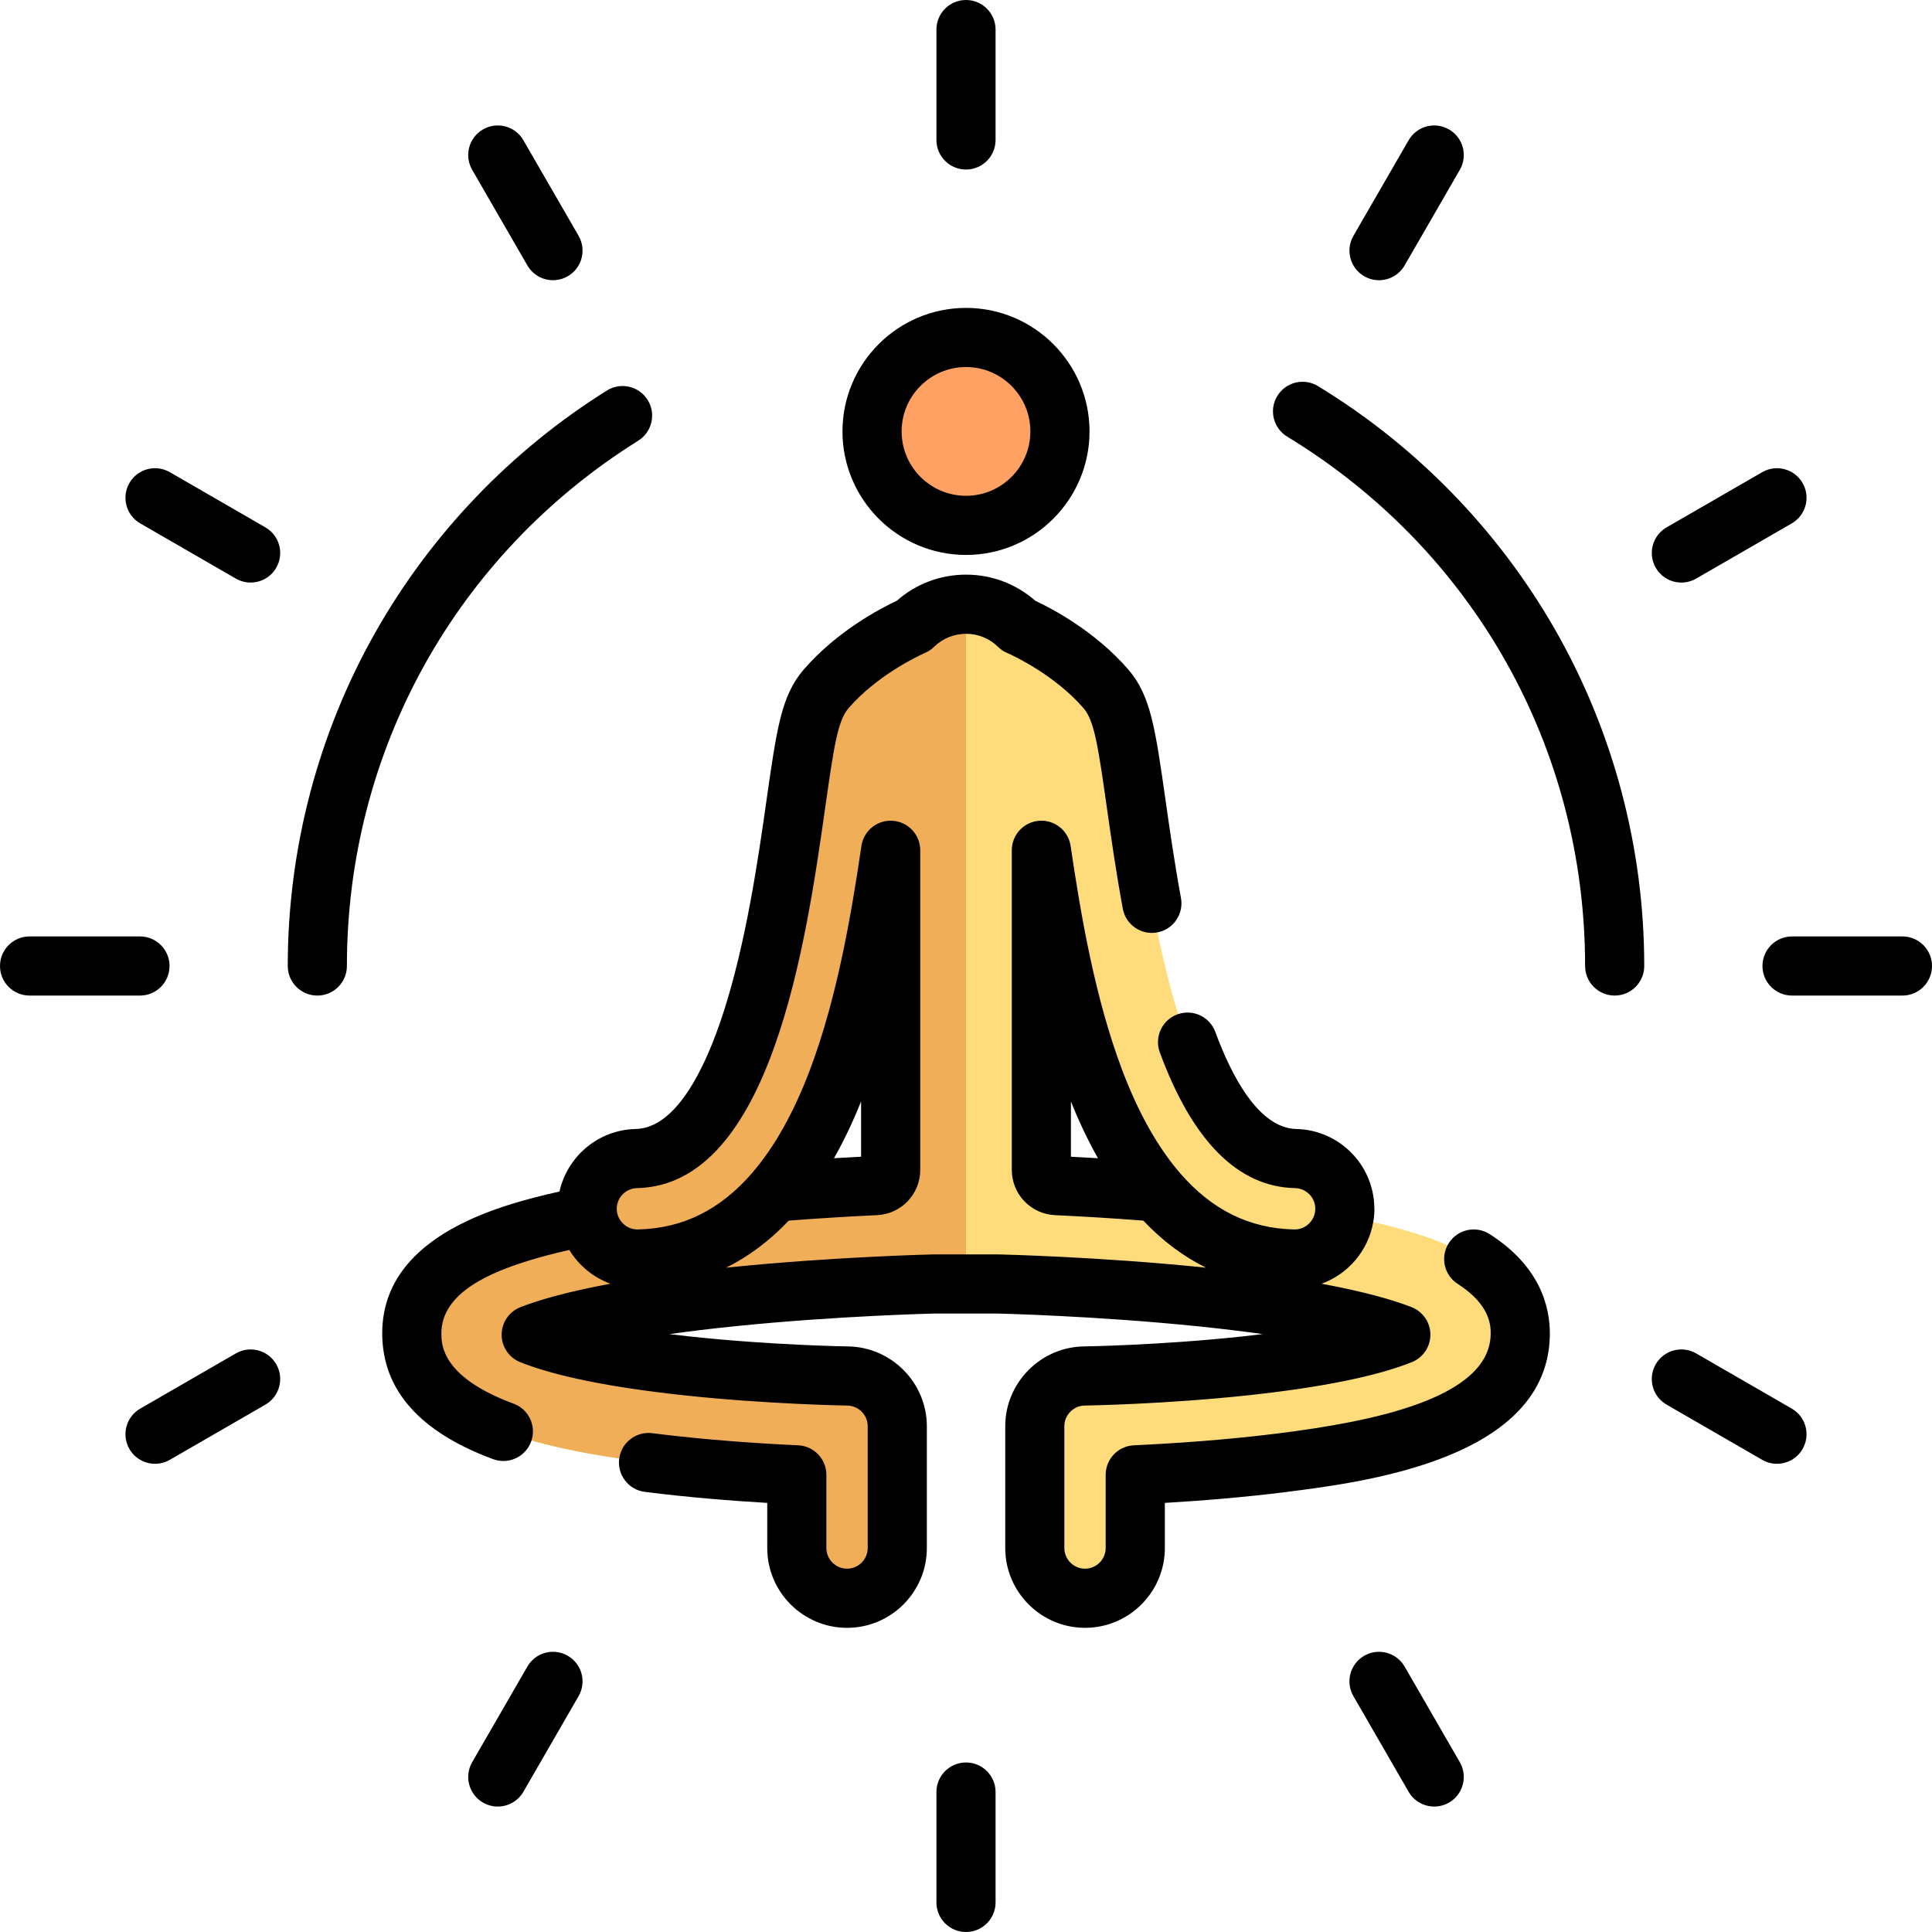 <?xml version="1.0" encoding="iso-8859-1"?>
<!-- Generator: Adobe Illustrator 19.0.0, SVG Export Plug-In . SVG Version: 6.00 Build 0)  -->
<svg version="1.1" id="Layer_1" xmlns="http://www.w3.org/2000/svg" xmlns:xlink="http://www.w3.org/1999/xlink" x="0px" y="0px"
	 viewBox="0 0 512 512" style="enable-background:new 0 0 512 512;" xml:space="preserve">
<path style="fill:#FFDC7B;" d="M374.084,326.551c-5.089-1.567-11.055-3.009-17.826-4.336c0.073-0.512,0.125-1.045,0.136-1.578
	c0.167-7.356-5.663-13.437-13.019-13.605c-28.985-0.637-37.951-63.592-42.256-93.842c-2.57-18.056-3.636-25.527-8.014-30.595
	c-8.976-10.397-21.598-16.091-23.009-16.708c-0.031-0.021-0.084-0.031-0.125-0.052c-3.594-3.532-8.526-5.705-13.97-5.705
	c-5.444,0-10.376,2.173-13.97,5.705c-0.042,0.021-0.094,0.031-0.125,0.052c-1.411,0.616-14.033,6.311-23.009,16.708
	c-4.378,5.068-5.444,12.539-8.014,30.595c-4.305,30.25-13.27,93.205-42.256,93.842c-7.356,0.167-13.187,6.249-13.019,13.605
	c0.01,0.533,0.063,1.066,0.136,1.578c-6.771,1.327-12.737,2.769-17.826,4.336c-7.168,2.205-28.975,8.923-28.797,27.031
	c0.23,23.103,33.646,30.302,62.736,34.001c14.712,1.87,29.268,2.8,39.299,3.26v19.393c0,7.356,5.956,13.312,13.312,13.312
	c7.346,0,13.312-5.956,13.312-13.312V377.96c0-7.272-5.851-13.208-13.134-13.312c-0.199,0-20.793-0.313-42.872-2.706
	c-22.967-2.487-34.92-5.799-41.002-8.234c7.199-2.811,22.309-6.886,53.154-10.041c27.512-2.811,53.332-3.396,53.593-3.406
	c0.293,0,4.389-0.01,8.485-0.01c4.096,0,8.192,0.01,8.485,0.01c0.261,0.01,26.081,0.596,53.593,3.406
	c30.845,3.156,45.955,7.231,53.154,10.041c-6.081,2.435-18.035,5.747-41.002,8.234c-22.079,2.393-42.674,2.706-42.872,2.706
	c-7.283,0.104-13.134,6.029-13.134,13.312v32.277c0,7.356,5.966,13.312,13.312,13.312c7.356,0,13.312-5.956,13.312-13.312v-19.393
	c10.031-0.46,24.586-1.39,39.299-3.26c29.09-3.699,62.506-10.898,62.736-34.001C403.059,335.475,381.252,328.756,374.084,326.551z
	 M236.032,310.021c0,2.236-1.745,4.075-3.971,4.18c-7.231,0.334-16.551,0.878-26.76,1.703c6.531-7.576,12.131-17.533,16.771-29.884
	c7.419-19.78,11.264-42.35,13.96-60.688V310.021z M279.939,314.201c-2.226-0.104-3.971-1.943-3.971-4.18v-84.689
	c2.696,18.338,6.541,40.908,13.96,60.688c4.639,12.351,10.24,22.309,16.771,29.884C296.49,315.079,287.169,314.535,279.939,314.201z
	"/>
<path style="fill:#F0AE59;" d="M242.03,165.836c-0.042,0.021-0.094,0.031-0.125,0.052c-1.411,0.616-14.033,6.311-23.009,16.708
	c-4.378,5.068-5.444,12.539-8.014,30.595c-4.305,30.25-13.27,93.205-42.256,93.842c-7.356,0.167-13.187,6.249-13.019,13.605
	c0.01,0.533,0.063,1.066,0.136,1.578c-6.771,1.327-12.737,2.769-17.826,4.336c-7.168,2.205-28.975,8.923-28.797,27.031
	c0.23,23.103,33.646,30.302,62.736,34.001c14.712,1.87,29.268,2.8,39.299,3.26v19.393c0,7.356,5.956,13.312,13.312,13.312
	c7.346,0,13.312-5.956,13.312-13.312v-32.277c0-7.272-5.851-13.208-13.134-13.312c-0.199,0-20.793-0.313-42.872-2.706
	c-22.967-2.487-34.92-5.799-41.002-8.234c7.199-2.811,22.309-6.886,53.154-10.041c27.512-2.811,53.332-3.396,53.593-3.406
	c0.293,0,4.389-0.01,8.485-0.01v-180.12C250.556,160.131,245.624,162.304,242.03,165.836z M236.032,310.021
	c0,2.236-1.745,4.075-3.971,4.18c-7.231,0.334-16.551,0.878-26.76,1.703c6.531-7.576,12.131-17.533,16.771-29.884
	c7.419-19.78,11.264-42.35,13.96-60.688V310.021z"/>
<circle style="fill:#FFA163;" cx="256" cy="114.333" r="24.898"/>
<path d="M256,44.929c4.328,0,7.837-3.509,7.837-7.837V7.837C263.837,3.509,260.328,0,256,0s-7.837,3.509-7.837,7.837v29.255
	C248.163,41.42,251.672,44.929,256,44.929z"/>
<path d="M256,467.071c-4.328,0-7.837,3.509-7.837,7.837v29.255c0,4.328,3.509,7.837,7.837,7.837s7.837-3.509,7.837-7.837v-29.255
	C263.837,470.58,260.328,467.071,256,467.071z"/>
<path d="M139.759,70.337c1.451,2.514,4.086,3.919,6.794,3.919c1.329,0,2.677-0.339,3.911-1.051
	c3.748-2.164,5.032-6.957,2.868-10.705l-14.628-25.336c-2.164-3.749-6.957-5.033-10.705-2.868
	c-3.748,2.164-5.032,6.957-2.868,10.705L139.759,70.337z"/>
<path d="M372.241,441.663c-2.164-3.749-6.957-5.032-10.705-2.868s-5.032,6.957-2.868,10.705l14.628,25.336
	c1.451,2.514,4.086,3.919,6.794,3.919c1.329,0,2.677-0.339,3.911-1.051c3.748-2.164,5.032-6.957,2.868-10.705L372.241,441.663z"/>
<path d="M70.337,139.759l-25.336-14.628c-3.748-2.166-8.541-0.881-10.705,2.868c-2.164,3.748-0.88,8.541,2.868,10.705l25.336,14.628
	c1.234,0.713,2.582,1.051,3.911,1.051c2.708,0,5.343-1.405,6.794-3.919C75.371,146.716,74.086,141.923,70.337,139.759z"/>
<path d="M474.834,373.295l-25.336-14.628c-3.748-2.166-8.541-0.881-10.705,2.868c-2.164,3.748-0.88,8.541,2.868,10.705
	l25.336,14.628c1.234,0.713,2.582,1.051,3.911,1.051c2.708,0,5.343-1.405,6.794-3.919
	C479.867,380.252,478.583,375.459,474.834,373.295z"/>
<path d="M44.929,256c0-4.328-3.509-7.837-7.837-7.837H7.837C3.509,248.163,0,251.672,0,256s3.509,7.837,7.837,7.837h29.255
	C41.42,263.837,44.929,260.328,44.929,256z"/>
<path d="M504.163,248.163h-29.255c-4.328,0-7.837,3.509-7.837,7.837s3.509,7.837,7.837,7.837h29.255
	c4.328,0,7.837-3.509,7.837-7.837S508.491,248.163,504.163,248.163z"/>
<path d="M62.501,358.667l-25.336,14.628c-3.748,2.164-5.032,6.957-2.868,10.705c1.451,2.514,4.086,3.919,6.794,3.919
	c1.329,0,2.677-0.339,3.911-1.051l25.336-14.628c3.748-2.164,5.032-6.957,2.868-10.705
	C71.042,357.787,66.249,356.502,62.501,358.667z"/>
<path d="M445.587,154.384c1.329,0,2.677-0.339,3.911-1.051l25.336-14.628c3.748-2.164,5.032-6.957,2.868-10.705
	c-2.164-3.749-6.956-5.033-10.705-2.868l-25.336,14.628c-3.748,2.164-5.032,6.957-2.868,10.705
	C440.246,152.978,442.88,154.384,445.587,154.384z"/>
<path d="M150.464,438.793c-3.749-2.165-8.541-0.881-10.705,2.868l-14.628,25.336c-2.164,3.748-0.88,8.541,2.868,10.705
	c1.234,0.713,2.582,1.051,3.911,1.051c2.708,0,5.343-1.405,6.794-3.919l14.628-25.336
	C155.496,445.751,154.212,440.958,150.464,438.793z"/>
<path d="M361.536,73.207c1.234,0.713,2.582,1.051,3.911,1.051c2.708,0,5.343-1.405,6.794-3.919l14.628-25.336
	c2.164-3.748,0.88-8.541-2.868-10.705c-3.749-2.166-8.542-0.881-10.705,2.868l-14.628,25.336
	C356.503,66.249,357.788,71.042,361.536,73.207z"/>
<path d="M169.141,116.784c3.67-2.295,4.785-7.13,2.49-10.8c-2.295-3.67-7.128-4.786-10.8-2.49
	c-25.377,15.869-46.584,38.011-61.325,64.034C84.297,194.375,76.259,224.968,76.259,256c0,4.328,3.509,7.837,7.837,7.837
	s7.837-3.509,7.837-7.837C91.932,199.057,120.795,147.014,169.141,116.784z"/>
<path d="M349.261,102.317c-3.699-2.249-8.52-1.073-10.768,2.624c-2.249,3.699-1.074,8.519,2.624,10.768
	c49.436,30.062,78.95,82.506,78.95,140.29c0,4.328,3.509,7.837,7.837,7.837s7.837-3.509,7.837-7.837
	c0-31.424-8.231-62.354-23.803-89.446C396.837,140.281,375.163,118.069,349.261,102.317z"/>
<path d="M256,147.065c18.05,0,32.735-14.685,32.735-32.735S274.05,81.597,256,81.597s-32.735,14.685-32.735,32.735
	S237.95,147.065,256,147.065z M256,97.271c9.407,0,17.061,7.654,17.061,17.061s-7.654,17.061-17.061,17.061
	s-17.061-7.654-17.061-17.061S246.593,97.271,256,97.271z"/>
<path d="M394.763,327.049c-3.648-2.328-8.493-1.259-10.822,2.391c-2.329,3.649-1.258,8.493,2.391,10.822
	c8.785,5.607,8.729,11.354,8.71,13.243c-0.17,17.237-31.977,23.27-55.885,26.308c-14.601,1.855-29.085,2.766-38.665,3.204
	c-4.185,0.191-7.479,3.639-7.479,7.828v19.397c0,3.02-2.457,5.475-5.475,5.475s-5.475-2.457-5.475-5.475v-32.278
	c0-2.979,2.423-5.435,5.393-5.475c0.206-0.002,21.253-0.327,43.618-2.752c19.303-2.094,33.794-5.037,43.071-8.749
	c2.986-1.195,4.94-4.093,4.926-7.31c-0.014-3.216-1.992-6.098-4.988-7.267c-4.585-1.789-12.01-4.018-23.84-6.208
	c7.002-2.559,12.33-8.73,13.654-16.235c0.049-0.214,0.092-0.432,0.123-0.653c0.007-0.051,0.01-0.098,0.017-0.149
	c0.027-0.201,0.048-0.402,0.069-0.604c0.066-0.6,0.114-1.184,0.127-1.75c0-0.001,0-0.002,0-0.003v-0.001l0,0
	c0-0.024-0.002-0.047-0.002-0.071c0.003-0.247-0.002-0.491-0.021-0.732c-0.18-11.293-9.268-20.554-20.656-20.805
	c-10.013-0.22-17.212-14.113-21.486-25.73c-1.495-4.063-6-6.142-10.061-4.648c-4.062,1.495-6.143,6-4.648,10.061
	c8.665,23.546,20.728,35.654,35.85,35.985c3.019,0.067,5.421,2.577,5.355,5.589c0,0.003-0.001,0.008-0.001,0.011
	c-0.068,2.95-2.52,5.35-5.468,5.35l-0.126-0.001c-11.878-0.261-21.782-5.158-30.274-14.962c-0.021-0.025-0.036-0.052-0.056-0.076
	c-5.917-6.853-11.087-16.11-15.367-27.514c-7.039-18.757-10.798-40.389-13.546-59.076c-0.598-4.063-4.236-6.983-8.325-6.676
	c-4.095,0.3-7.265,3.709-7.265,7.816v84.695c0,6.427,5.026,11.7,11.442,12.002c7.917,0.374,15.766,0.865,23.406,1.45
	c5.056,5.34,10.606,9.5,16.613,12.475c-0.241-0.025-0.475-0.05-0.719-0.075c-27.441-2.804-53.221-3.421-54.193-3.444
	c-0.007,0-0.015,0-0.022,0c-0.049,0.003-0.112-0.002-0.169-0.002c-1.861-0.014-16.45-0.014-17.144,0.002
	c-0.261,0.005-26.386,0.601-54.219,3.444c-0.242,0.025-0.476,0.05-0.717,0.075c6.006-2.975,11.554-7.135,16.611-12.475
	c7.639-0.585,15.489-1.076,23.405-1.45c6.417-0.303,11.443-5.575,11.443-12.002v-84.695c0-4.106-3.17-7.516-7.265-7.816
	c-4.098-0.303-7.727,2.612-8.325,6.676c-2.748,18.687-6.507,40.319-13.546,59.076c-4.28,11.404-9.449,20.661-15.367,27.514
	c-0.021,0.024-0.036,0.051-0.055,0.075c-8.492,9.805-18.395,14.701-30.261,14.962l-0.14,0.001c-2.95,0-5.403-2.402-5.468-5.355
	c-0.066-3.019,2.335-5.527,5.354-5.594c35.638-0.784,44.882-65.694,49.848-100.572c2.273-15.963,3.31-23.249,6.186-26.58
	c7.581-8.781,18.542-13.9,20.062-14.585c0.061-0.024,0.119-0.047,0.169-0.068c0.913-0.383,1.745-0.936,2.453-1.63
	c2.283-2.238,5.298-3.47,8.489-3.47s6.206,1.233,8.489,3.47c0.707,0.694,1.54,1.247,2.453,1.63c0.06,0.025,0.119,0.049,0.18,0.073
	c1.498,0.673,12.467,5.793,20.053,14.581c2.875,3.33,3.912,10.616,6.185,26.581c1.054,7.401,2.366,16.612,4.185,26.515
	c0.783,4.257,4.868,7.072,9.124,6.291c4.257-0.783,7.074-4.867,6.291-9.124c-1.763-9.593-3.049-18.631-4.083-25.895
	c-2.718-19.09-3.958-27.802-9.839-34.612c-8.898-10.308-20.565-16.343-24.692-18.27c-5.078-4.47-11.536-6.915-18.345-6.915
	c-6.81,0-13.267,2.444-18.346,6.915c-4.149,1.937-15.802,7.97-24.691,18.268c-5.881,6.811-7.121,15.523-9.84,34.62
	c-2.14,15.032-5.375,37.748-11.565,56.695c-4.489,13.74-12.143,30.17-23.11,30.411c-9.925,0.218-18.124,7.279-20.184,16.57
	c-4.659,1.034-8.899,2.137-12.656,3.294c-22.932,7.061-34.48,18.701-34.322,34.594c0.146,14.784,10.035,25.899,29.391,33.035
	c0.893,0.329,1.81,0.486,2.709,0.486c3.189,0,6.187-1.961,7.354-5.128c1.497-4.06-0.581-8.566-4.642-10.063
	c-19.027-7.014-19.112-15.647-19.14-18.484c-0.109-10.988,13.224-16.368,23.264-19.46c3.147-0.969,6.713-1.902,10.639-2.79
	c2.5,4.098,6.345,7.286,10.898,8.951c-11.829,2.19-19.254,4.419-23.839,6.208c-2.997,1.169-4.975,4.05-4.988,7.267
	c-0.014,3.217,1.939,6.115,4.926,7.31c9.277,3.711,23.768,6.655,43.072,8.749c22.383,2.428,43.413,2.75,43.609,2.752
	c2.979,0.042,5.401,2.497,5.401,5.475v32.278c0,3.02-2.457,5.475-5.475,5.475s-5.475-2.457-5.475-5.475v-19.396
	c0-4.189-3.295-7.637-7.479-7.828c-9.58-0.438-24.064-1.349-38.665-3.204c-4.297-0.55-8.217,2.493-8.761,6.787
	c-0.545,4.294,2.492,8.216,6.787,8.761c11.674,1.484,23.24,2.382,32.446,2.923v11.959c0,11.662,9.488,21.149,21.149,21.149
	c11.661,0,21.149-9.488,21.149-21.149v-32.278c0-11.501-9.357-20.988-20.862-21.148c-0.202-0.002-20.435-0.308-42.131-2.661
	c-1.814-0.196-3.554-0.398-5.224-0.604c5.088-0.718,10.837-1.42,17.324-2.084c27.128-2.771,52.712-3.361,52.929-3.366
	c0.936-0.013,15.764-0.011,16.66-0.001c0.004,0,0.008,0,0.011,0c0.587,0.014,26.012,0.613,52.96,3.367
	c6.488,0.662,12.237,1.366,17.324,2.082c-1.67,0.205-3.409,0.406-5.223,0.604c-21.689,2.352-41.929,2.659-42.132,2.661
	c-11.503,0.157-20.861,9.643-20.861,21.148v32.278c0,11.662,9.488,21.149,21.149,21.149s21.149-9.488,21.149-21.149v-11.959
	c9.208-0.54,20.773-1.439,32.446-2.923c20.725-2.633,69.259-8.801,69.583-41.702C410.788,346.21,408.081,335.547,394.763,327.049z
	 M283.805,306.543v-14.648c2.183,5.444,4.579,10.469,7.174,15.048C288.598,306.799,286.205,306.665,283.805,306.543z
	 M228.195,291.894v14.648c-2.399,0.123-4.793,0.257-7.174,0.399C223.617,302.362,226.012,297.338,228.195,291.894z"/>
<g>
</g>
<g>
</g>
<g>
</g>
<g>
</g>
<g>
</g>
<g>
</g>
<g>
</g>
<g>
</g>
<g>
</g>
<g>
</g>
<g>
</g>
<g>
</g>
<g>
</g>
<g>
</g>
<g>
</g>
</svg>
